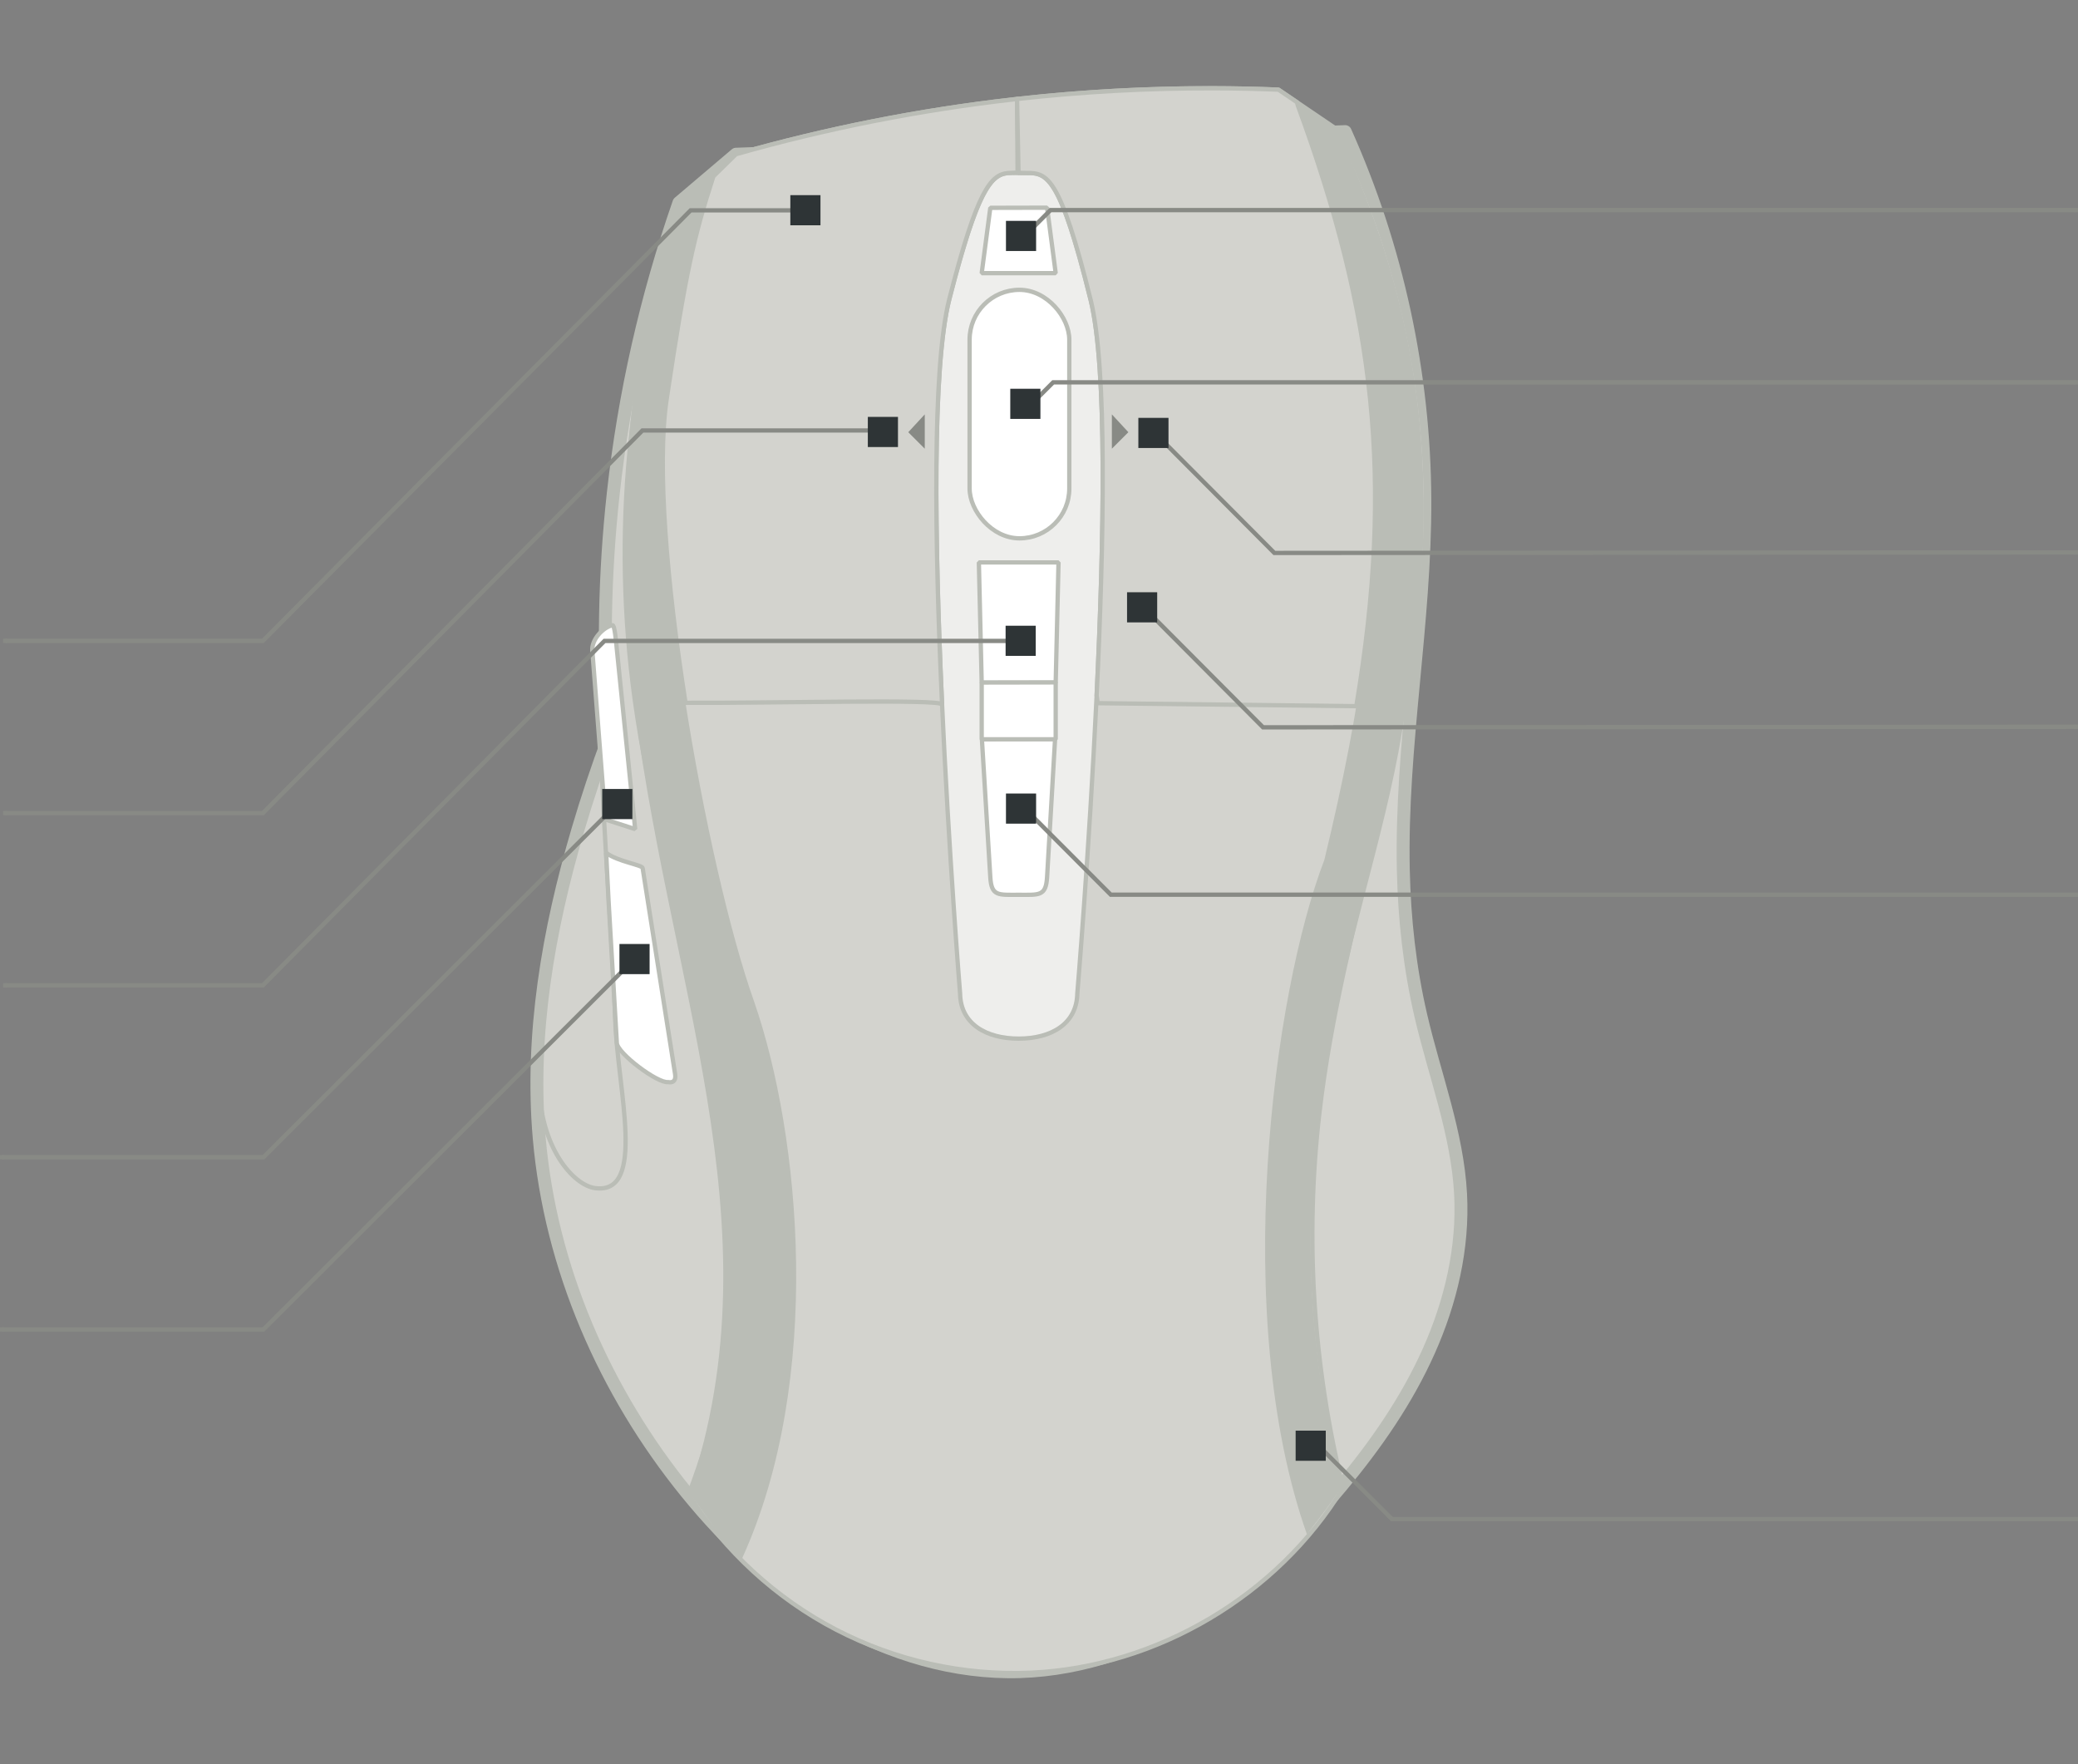 <?xml version="1.0" encoding="UTF-8" standalone="no"?>
<!-- Created with Inkscape (http://www.inkscape.org/) -->

<svg
   xmlns:dc="http://purl.org/dc/elements/1.1/"
   xmlns:cc="http://creativecommons.org/ns#"
   xmlns:rdf="http://www.w3.org/1999/02/22-rdf-syntax-ns#"
   xmlns:svg="http://www.w3.org/2000/svg"
   xmlns="http://www.w3.org/2000/svg"
   xmlns:sodipodi="http://sodipodi.sourceforge.net/DTD/sodipodi-0.dtd"
   xmlns:inkscape="http://www.inkscape.org/namespaces/inkscape"
   width="482.654"
   height="409.757"
   viewBox="0 0 482.654 409.757"
   version="1.1"
   id="svg8"
   inkscape:version="0.91 r13725"
   sodipodi:docname="roccat-kone-xtd.svg"
   inkscape:export-filename="/home/jimmac/logitech-g403.png"
   inkscape:export-xdpi="96"
   inkscape:export-ydpi="96">
  <rect x="0" y="0" width="482.654" height="409.757" fill="#808080" stroke="none"/>
  <defs
     id="defs2">
    <inkscape:path-effect
       effect="spiro"
       id="path-effect4426"
       is_visible="true" />
    <inkscape:path-effect
       effect="spiro"
       id="path-effect4416"
       is_visible="true" />
    <inkscape:path-effect
       is_visible="true"
       id="path-effect4412"
       effect="spiro" />
    <inkscape:path-effect
       effect="spiro"
       id="path-effect4397"
       is_visible="true" />
    <inkscape:path-effect
       effect="spiro"
       id="path-effect4384"
       is_visible="true" />
    <inkscape:path-effect
       effect="spiro"
       id="path-effect4380"
       is_visible="true" />
    <inkscape:path-effect
       effect="spiro"
       id="path-effect4368"
       is_visible="true" />
    <inkscape:path-effect
       effect="spiro"
       id="path-effect4360"
       is_visible="true" />
    <inkscape:path-effect
       effect="spiro"
       id="path-effect4193"
       is_visible="true" />
    <inkscape:path-effect
       effect="spiro"
       id="path-effect4185"
       is_visible="true" />
  </defs>
  <sodipodi:namedview
     id="base"
     pagecolor="#ffffff"
     bordercolor="#666666"
     borderopacity="1.0"
     inkscape:pageopacity="0.0"
     inkscape:pageshadow="2"
     inkscape:zoom="0.70710678"
     inkscape:cx="-64.59026"
     inkscape:cy="199.95686"
     inkscape:document-units="px"
     inkscape:current-layer="Buttons"
     inkscape:document-rotation="0"
     showgrid="false"
     units="px"
     borderlayer="true"
     inkscape:showpageshadow="false"
     inkscape:pagecheckerboard="false"
     showguides="true"
     inkscape:window-width="1920"
     inkscape:window-height="1101"
     inkscape:window-x="1920"
     inkscape:window-y="28"
     inkscape:window-maximized="1"
     fit-margin-top="20"
     fit-margin-left="0"
     fit-margin-bottom="20"
     fit-margin-right="0"
     inkscape:guide-bbox="true"
     guidetolerance="10"
     objecttolerance="10"
     gridtolerance="10">
    <inkscape:grid
       type="xygrid"
       id="grid956"
       originx="36.654"
       originy="3.469" />
    <sodipodi:guide
       position="125.244,292.813"
       orientation="1,0"
       id="guide4350"
       inkscape:locked="false" />
    <sodipodi:guide
       position="232.017,389.686"
       orientation="0,1"
       id="guide4352"
       inkscape:locked="false" />
    <sodipodi:guide
       position="339.498,179.676"
       orientation="1,0"
       id="guide4354"
       inkscape:locked="false" />
    <sodipodi:guide
       position="262.423,21.284"
       orientation="0,1"
       id="guide4356"
       inkscape:locked="false" />
    <sodipodi:guide
       position="61.518,157.331"
       orientation="1,0"
       id="guide5867"
       inkscape:locked="false" />
  </sodipodi:namedview>
  <g
     inkscape:groupmode="layer"
     id="Device"
     inkscape:label="Device"
     transform="translate(36.654,-393.711)"
     style="display:inline">
    <path
       style="color:#000000;display:inline;overflow:visible;visibility:visible;opacity:1;fill:#d3d3ce;fill-opacity:1;fill-rule:nonzero;stroke:#babdb6;stroke-width:3;stroke-linecap:butt;stroke-linejoin:round;stroke-miterlimit:4;stroke-dasharray:none;stroke-dashoffset:0;stroke-opacity:1;marker:none;enable-background:accumulate"
       d="m 122.825,740.37 c -19.023,-23.416 -31.616,-52.288 -34.234,-82.344 -2.096,-24.07 2.129,-48.322 8.951,-71.5 2.158,-7.333 4.577,-14.589 7.25,-21.75 -1.398,-18.811 -1.063,-37.75 1,-56.5 2.528,-22.977 7.654,-45.668 15.25,-67.5 l 13.25,-11.25 141.5,-5.25 c 12.03,26.796 18.376,56.128 18.5,85.5 0.121,28.73 -5.622,57.277 -5,86 0.246,11.378 1.498,22.751 4.074,33.837 3.208,13.802 8.478,27.263 9.228,41.413 0.662,12.482 -2.278,24.996 -7.369,36.411 -5.092,11.415 -12.287,21.792 -20.302,31.384 -9.495,11.362 -20.286,21.787 -32.846,29.628 -12.561,7.841 -26.985,13.025 -41.785,13.486 -15.18,0.472 -30.292,-4.053 -43.449,-11.638 -13.158,-7.585 -24.442,-18.139 -34.018,-29.926 z"
       id="path4382"
       inkscape:path-effect="#path-effect4384"
       inkscape:original-d="m 122.82453,740.37034 c 0,0 -34.233943,-46.59359 -34.233943,-82.34359 0,-35.75 5.95101,-62.75 8.95101,-71.5 3.000003,-8.75 7.250003,-21.75 7.250003,-21.75 25.62768,0 -0.25,-44 1,-56.5 1.25,-12.5 15.25,-67.5 15.25,-67.5 l 13.25,-11.25 141.5,-5.25 c 0,0 18.25,53.25 18.5,85.5 0.25,32.25 -5.25,74.75 -5,86 0.125,5.625 0.81574,20.14113 4.0739,33.8367 3.25816,13.69557 6.83375,29.07057 9.22845,41.4133 0.84882,4.375 -22.22676,62.14156 -27.67081,67.7946 -24.05895,24.98254 -60.00654,43.19257 -74.63154,43.11352 -48.05458,-0.25976 -77.46707,-41.56453 -77.46707,-41.56453 z"
       inkscape:connector-curvature="0"
       sodipodi:nodetypes="csscscccssssssc" />
    <path
       style="color:#000000;display:inline;overflow:visible;visibility:visible;opacity:1;fill:#d3d3ce;fill-opacity:1;fill-rule:nonzero;stroke:#babdb6;stroke-width:1;stroke-linecap:butt;stroke-linejoin:round;stroke-miterlimit:4;stroke-dasharray:none;stroke-dashoffset:0;stroke-opacity:1;marker:none;enable-background:accumulate"
       d="m 134.292,429.527 -12.75,12.5 c -12.314,36.576 -16.025,76.019 -10.75,114.25 6.143,44.518 24.246,87.578 23,132.5 -0.493,17.763 -4.061,35.437 -10.5,52 8.392,13.206 20.314,24.147 34.192,31.375 13.878,7.228 29.676,10.727 45.308,10.033 29.21,-1.296 57.309,-17.926 72.5,-42.908 -6.99,-28.364 -8.863,-57.981 -5.5,-87 5.139,-44.345 22.313,-86.911 24.5,-131.5 1.631,-33.245 -5.321,-66.876 -20,-96.75 l -14,-9.495 c -20.536,-0.821 -41.135,-0.065 -61.556,2.26 -21.781,2.479 -43.358,6.743 -64.444,12.735 z"
       id="path4378"
       inkscape:original-d="m 134.2916,429.52675 -12.75,12.5 c 0,0 -18.75,71.75 -10.75,114.25 8,42.5 23.42774,101.24777 23,132.5 -0.42774,31.25223 -10.5,52 -10.5,52 0,0 43.5,41.40812 79.5,41.40812 36,0 72.5,-42.90812 72.5,-42.90812 0,0 -20,-25.5 -5.5,-87 14.5,-61.5 23,-104.5 24.5,-131.5 1.5,-27 -20,-96.75 -20,-96.75 l -14,-9.49452 c -22.40781,-0.31655 -36.15781,-0.75 -61.55586,2.25985 -25.99748,3.08089 -64.44414,12.73467 -64.44414,12.73467 z"
       inkscape:connector-curvature="0"
       sodipodi:nodetypes="ccszcscssccsc"
       inkscape:path-effect="#path-effect4380" />
    <path
       style="fill:none;fill-rule:evenodd;stroke:#babdb6;stroke-width:1px;stroke-linecap:butt;stroke-linejoin:miter;stroke-opacity:1"
       d="m 102.951,567.965 c 0.7,22.448 2.658,43.377 3.306,62.887 0.529,15.926 7.347,40.389 -4.698,38.788 -4.93,-0.656 -12.883,-9.266 -13.017,-24.738"
       id="path4401"
       inkscape:connector-curvature="0"
       sodipodi:nodetypes="cssc" />
    <path
       inkscape:label="#path924"
       style="color:#000000;display:inline;overflow:visible;opacity:1;fill:#ffffff;fill-opacity:1;stroke:#babdb6;stroke-width:1;stroke-linecap:butt;stroke-linejoin:bevel;stroke-miterlimit:4;stroke-dasharray:none;stroke-dashoffset:0;stroke-opacity:1;marker:none;marker-start:none;marker-mid:none;marker-end:none;paint-order:normal"
       d="m 104.145,591.786 c 2.702,2.041 8.347,2.782 8.465,3.526 l 7.539,47.841 c 0.376,2.386 -1.621,1.863 -1.621,1.863 -2.389,0.355 -11.768,-6.662 -11.908,-9.073 l -1.907,-32.71 c -0.141,-2.411 -0.567,-11.447 -0.567,-11.447 z"
       id="button4"
       inkscape:connector-curvature="0"
       sodipodi:nodetypes="csscssc" />
    <path
       style="color:#000000;overflow:visible;opacity:1;fill:#ffffff;fill-opacity:1;stroke:#babdb6;stroke-width:1;stroke-linecap:butt;stroke-linejoin:bevel;stroke-miterlimit:4;stroke-dasharray:none;stroke-dashoffset:0;stroke-opacity:1;marker:none;marker-start:none;marker-mid:none;marker-end:none;paint-order:normal"
       d="m 105.59,538.912 c 0.523,-0.126 0.848,3.74 1.083,6.144 l 4.204,41.212 -6.913,-2.235 -3.042,-39.254 c -0.187,-2.408 2.32,-5.302 4.668,-5.867 z"
       id="button3"
       inkscape:connector-curvature="0"
       sodipodi:nodetypes="ssccss"
       inkscape:label="#rect921" />
    <path
       style="color:#000000;overflow:visible;opacity:1;fill:#eeeeec;fill-opacity:1;stroke:#babdb6;stroke-width:1;stroke-linecap:butt;stroke-linejoin:bevel;stroke-miterlimit:4;stroke-dasharray:none;stroke-dashoffset:0;stroke-opacity:1;marker:none;marker-start:none;marker-mid:none;marker-end:none;paint-order:normal"
       d="m 216.67,463.358 c 7.788,31.516 -3.102,161.124 -3.102,161.124 -0.135,7.03 -6.071,10.441 -13.611,10.441 -7.541,0 -13.502,-3.411 -13.611,-10.441 0,0 -10.543,-129.83 -2.5,-161.314 8.043,-31.484 11.005,-29.306 16.589,-29.263 5.584,0.043 8.447,-2.062 16.236,29.454 z"
       id="rect913"
       inkscape:connector-curvature="0"
       sodipodi:nodetypes="zssszzz" />
    <rect
       style="color:#000000;overflow:visible;opacity:1;fill:#ffffff;fill-opacity:1;stroke:#babdb6;stroke-width:1;stroke-linecap:butt;stroke-linejoin:bevel;stroke-miterlimit:4;stroke-dasharray:none;stroke-dashoffset:0;stroke-opacity:1;marker:none;marker-start:none;marker-mid:none;marker-end:none;paint-order:normal"
       id="button2"
       width="23.156"
       height="57.718"
       x="188.554"
       y="461.019"
       rx="11.578"
       ry="11.578"
       inkscape:label="#rect932" />
    <path
       sodipodi:nodetypes="ccccc"
       inkscape:connector-curvature="0"
       id="button7"
       d="m 209.207,524.33 -0.657,27.929 -17.188,0 -0.657,-27.929 z"
       style="color:#000000;overflow:visible;opacity:1;fill:#ffffff;fill-opacity:1;stroke:#babdb6;stroke-width:1;stroke-linecap:butt;stroke-linejoin:bevel;stroke-miterlimit:4;stroke-dasharray:none;stroke-dashoffset:0;stroke-opacity:1;marker:none;marker-start:none;marker-mid:none;marker-end:none;paint-order:normal"
       inkscape:label="#path942" />
    <path
       inkscape:label="#path942"
       style="color:#000000;overflow:visible;opacity:1;fill:#ffffff;fill-opacity:1;stroke:#babdb6;stroke-width:1;stroke-linecap:butt;stroke-linejoin:bevel;stroke-miterlimit:4;stroke-dasharray:none;stroke-dashoffset:0;stroke-opacity:1;marker:none;marker-start:none;marker-mid:none;marker-end:none;paint-order:normal"
       d="m 208.412,565.233 -1.861,32.171 c -0.26,4.491 -1.833,4.12 -6.594,4.12 -4.761,0 -6.337,0.371 -6.594,-4.12 l -1.95,-31.994 z"
       id="button8"
       inkscape:connector-curvature="0"
       sodipodi:nodetypes="cssscc" />
    <path
       style="color:#000000;display:inline;overflow:visible;visibility:visible;opacity:1;fill:#d3d3ce;fill-opacity:1;fill-rule:nonzero;stroke:#babdb6;stroke-width:1;stroke-linecap:butt;stroke-linejoin:round;stroke-miterlimit:4;stroke-dasharray:none;stroke-dashoffset:0;stroke-opacity:1;marker:none;enable-background:accumulate"
       d="m 199.581,416.697 c -0.281,0.031 -0.564,0.064 -0.846,0.096 -21.781,2.479 -43.357,6.743 -64.443,12.734 l -5.242,5.139 c -4.632,14.238 -6.485,22.57 -10.857,51.73 -2.313,15.426 0.033,42.971 4.377,70.535 20.184,0.105 59.332,-0.931 59.539,0.375 l 0.037,-0.303 c -1.677,-36.752 -2.374,-77.892 1.699,-93.836 6.492,-25.415 9.675,-28.891 13.598,-29.266 l 2.256,-0.104 z"
       id="button0"
       inkscape:connector-curvature="0"
       sodipodi:nodetypes="ccccscccsccc" />
    <path
       inkscape:label="#path942"
       style="color:#000000;overflow:visible;opacity:1;fill:#ffffff;fill-opacity:1;stroke:#babdb6;stroke-width:1;stroke-linecap:butt;stroke-linejoin:bevel;stroke-miterlimit:4;stroke-dasharray:none;stroke-dashoffset:0;stroke-opacity:1;marker:none;marker-start:none;marker-mid:none;marker-end:none;paint-order:normal"
       d="m 208.551,552.195 -5e-4,13.21 -17.188,0 -5.2e-4,-13.179 z"
       id="path4391"
       inkscape:connector-curvature="0"
       sodipodi:nodetypes="ccccc" />
    <path
       sodipodi:nodetypes="ccccc"
       inkscape:connector-curvature="0"
       id="button9"
       d="m 206.551,441.945 2,15.21 -17.188,0 1.999,-15.179 z"
       style="color:#000000;overflow:visible;opacity:1;fill:#ffffff;fill-opacity:1;stroke:#babdb6;stroke-width:1;stroke-linecap:butt;stroke-linejoin:bevel;stroke-miterlimit:4;stroke-dasharray:none;stroke-dashoffset:0;stroke-opacity:1;marker:none;marker-start:none;marker-mid:none;marker-end:none;paint-order:normal"
       inkscape:label="#path942" />
    <path
       style="color:#000000;display:inline;overflow:visible;visibility:visible;opacity:1;fill:#d3d3ce;fill-opacity:1;fill-rule:nonzero;stroke:#babdb6;stroke-width:1;stroke-linecap:butt;stroke-linejoin:round;stroke-miterlimit:4;stroke-dasharray:none;stroke-dashoffset:0;stroke-opacity:1;marker:none;enable-background:accumulate"
       d="m 245.094,414.212 c -15.202,-0.032 -30.406,0.797 -45.514,2.484 l 0.334,17.16 1.961,0.035 c 4.684,-0.047 7.715,0.813 14.795,29.465 3.876,15.685 3.124,55.661 1.393,91.869 l 0.238,1.793 60.074,0.693 c 8.823,-52.621 4.274,-90.988 -13.627,-139.627 l -0.133,-0.621 -4.324,-2.932 c -5.063,-0.202 -10.13,-0.31 -15.197,-0.32 z"
       id="button1"
       inkscape:connector-curvature="0"
       sodipodi:nodetypes="ccccscccccccc" />
    <path
       id="led0"
       style="fill:#babdb6;fill-opacity:1;fill-rule:evenodd;stroke:none;stroke-width:1px;stroke-linecap:butt;stroke-linejoin:miter;stroke-opacity:1"
       d="m 290.242,554.466 c -5.27,49.561 -36.23,99.477 -15.282,184.711 -3.168,4.449 -3.173,4.564 -8.056,10.87 -17.844,-50.577 -7.857,-125.644 4.044,-156.625 17.601,-72.507 15.505,-116.358 -6.201,-175.336 l 9.292,5.583 c 10.82,25.113 27.567,64.496 16.203,130.796 z m -180.192,-2.475 c 7.611,68.83 34.536,125.64 13.284,188.423 3.247,3.98 8.531,12.444 12.348,15.289 18.995,-41.577 13.578,-98.287 2.861,-129.269 -11.329,-31.755 -24.923,-109.559 -20.352,-140.039 4.571,-30.48 6.355,-38.134 11.473,-53.638 l -10.118,10.887 c -9.969,31.308 -13.362,66.441 -9.497,108.346 z"
       inkscape:label="#path5753"
       inkscape:connector-curvature="0" />
    <path
       inkscape:label="#path1146"
       inkscape:connector-curvature="0"
       id="button6"
       d="m 221.6,489.945 0,7.976 3.833,-3.833 z"
       style="color:#000000;display:inline;overflow:visible;opacity:1;fill:#888a85;fill-opacity:1;stroke:none;stroke-width:1;stroke-linecap:butt;stroke-linejoin:bevel;stroke-miterlimit:4;stroke-dasharray:none;stroke-dashoffset:0;stroke-opacity:1;marker:none;marker-start:none;marker-mid:none;marker-end:none;paint-order:normal" />
    <path
       inkscape:label="#path1148"
       style="color:#000000;display:inline;overflow:visible;opacity:1;fill:#888a85;fill-opacity:1;stroke:none;stroke-width:1;stroke-linecap:butt;stroke-linejoin:bevel;stroke-miterlimit:4;stroke-dasharray:none;stroke-dashoffset:0;stroke-opacity:1;marker:none;marker-start:none;marker-mid:none;marker-end:none;paint-order:normal"
       d="m 178.14,489.945 0,7.976 -3.833,-3.833 z"
       id="button5"
       inkscape:connector-curvature="0" />
  </g>
  <g
     inkscape:groupmode="layer"
     id="Buttons"
     inkscape:label="Buttons"
     style="display:inline"
     transform="translate(36.654,6.289)">
    <g
       id="button1-path"
       inkscape:label="#g131"
       transform="translate(8,112)">
      <path
         sodipodi:nodetypes="ccc"
         style="color:#000000;overflow:visible;opacity:1;fill:none;fill-opacity:1;stroke:#888a85;stroke-width:1;stroke-linecap:square;stroke-linejoin:miter;stroke-miterlimit:4;stroke-dasharray:none;stroke-dashoffset:0;stroke-opacity:1;marker:none;marker-start:none;marker-mid:none;marker-end:none;paint-order:normal"
         d="M 221.198,23.006 248.713,50.629 437,50.506"
         id="path958"
         inkscape:connector-curvature="0" />
      <rect
         style="color:#000000;overflow:visible;opacity:1;fill:#2e3436;fill-opacity:1;stroke:none;stroke-width:2;stroke-linecap:square;stroke-linejoin:miter;stroke-miterlimit:4;stroke-dasharray:none;stroke-dashoffset:0;stroke-opacity:1;marker:none;marker-start:none;marker-mid:none;marker-end:none;paint-order:normal"
         id="rect968"
         width="7"
         height="7"
         x="217.125"
         y="19.256" />
      <rect
         inkscape:label="#rect867"
         style="color:#000000;text-align:start;overflow:visible;fill:#888a85;fill-opacity:1;stroke:none;stroke-linecap:round"
         id="button1-leader"
         width="1"
         height="1"
         x="437"
         y="50.006" />
    </g>
    <g
       id="button9-path"
       inkscape:label="#g141"
       transform="translate(8,-88)">
      <path
         sodipodi:nodetypes="ccc"
         inkscape:connector-curvature="0"
         id="path960"
         d="m 437,130.506 -237.656,0 -3.896,3.896"
         style="color:#000000;overflow:visible;opacity:1;fill:none;fill-opacity:1;stroke:#888a85;stroke-width:1;stroke-linecap:square;stroke-linejoin:miter;stroke-miterlimit:4;stroke-dasharray:none;stroke-dashoffset:0;stroke-opacity:1;marker:none;marker-start:none;marker-mid:none;marker-end:none;paint-order:normal"
         inkscape:label="#path960" />
      <rect
         y="133.006"
         x="189"
         height="7"
         width="7"
         id="rect970"
         style="color:#000000;overflow:visible;opacity:1;fill:#2e3436;fill-opacity:1;stroke:none;stroke-width:2;stroke-linecap:square;stroke-linejoin:miter;stroke-miterlimit:4;stroke-dasharray:none;stroke-dashoffset:0;stroke-opacity:1;marker:none;marker-start:none;marker-mid:none;marker-end:none;paint-order:normal"
         inkscape:label="#rect970" />
      <rect
         inkscape:label="#rect871"
         style="color:#000000;text-align:start;overflow:visible;fill:#888a85;fill-opacity:1;stroke:none;stroke-linecap:round"
         id="button9-leader"
         width="1"
         height="1"
         x="437"
         y="130.006" />
    </g>
    <g
       id="button2-path"
       inkscape:label="#g136"
       transform="translate(8,-8)">
      <rect
         inkscape:label="#rect869"
         y="90.006"
         x="437"
         height="1"
         width="1"
         id="button2-leader"
         style="color:#000000;text-align:start;overflow:visible;fill:#888a85;fill-opacity:1;stroke:none;stroke-linecap:round" />
      <path
         style="color:#000000;overflow:visible;opacity:1;fill:none;fill-opacity:1;stroke:#888a85;stroke-width:1;stroke-linecap:square;stroke-linejoin:miter;stroke-miterlimit:4;stroke-dasharray:none;stroke-dashoffset:0;stroke-opacity:1;marker:none;marker-start:none;marker-mid:none;marker-end:none;paint-order:normal"
         d="m 195.979,94.491 3.986,-3.986 237.036,0"
         id="path908"
         inkscape:connector-curvature="0"
         sodipodi:nodetypes="ccc" />
      <rect
         style="color:#000000;overflow:visible;opacity:1;fill:#2e3436;fill-opacity:1;stroke:none;stroke-width:2;stroke-linecap:square;stroke-linejoin:miter;stroke-miterlimit:4;stroke-dasharray:none;stroke-dashoffset:0;stroke-opacity:1;marker:none;marker-start:none;marker-mid:none;marker-end:none;paint-order:normal"
         id="rect910"
         width="7"
         height="7"
         x="190"
         y="92" />
    </g>
    <g
       id="button8-path"
       inkscape:label="#g146"
       transform="matrix(1,0,0,-1,8,372)">
      <path
         style="color:#000000;overflow:visible;opacity:1;fill:none;fill-opacity:1;stroke:#888a85;stroke-width:1;stroke-linecap:square;stroke-linejoin:miter;stroke-miterlimit:4;stroke-dasharray:none;stroke-dashoffset:0;stroke-opacity:1;marker:none;marker-start:none;marker-mid:none;marker-end:none;paint-order:normal"
         d="M 436.551,170.506 H 213.344 l -18.114,18.153"
         id="path51"
         inkscape:connector-curvature="0"
         sodipodi:nodetypes="ccc" />
      <rect
         style="color:#000000;overflow:visible;opacity:1;fill:#2e3436;fill-opacity:1;stroke:none;stroke-width:2;stroke-linecap:square;stroke-linejoin:miter;stroke-miterlimit:4;stroke-dasharray:none;stroke-dashoffset:0;stroke-opacity:1;marker:none;marker-start:none;marker-mid:none;marker-end:none;paint-order:normal"
         id="rect53"
         width="7"
         height="7"
         x="189"
         y="187" />
      <rect
         y="170"
         x="437"
         height="1"
         width="1"
         id="button8-leader"
         style="color:#000000;text-align:start;overflow:visible;fill:#888a85;fill-opacity:1;stroke:none;stroke-linecap:round"
         inkscape:label="#rect871" />
    </g>
    <g
       transform="translate(-72.087,-77.953)"
       style="display:inline"
       id="button7-path"
       inkscape:label="#g191">
      <path
         style="color:#000000;overflow:visible;opacity:1;fill:none;fill-opacity:1;stroke:#888a85;stroke-width:1;stroke-linecap:square;stroke-linejoin:miter;stroke-miterlimit:4;stroke-dasharray:none;stroke-dashoffset:0;stroke-opacity:1;marker:none;marker-start:none;marker-mid:none;marker-end:none;paint-order:normal"
         d="m 37.169,300.5 59.327,0 79.344,-79.987 96.853,0"
         id="path1502"
         inkscape:connector-curvature="0"
         sodipodi:nodetypes="cccc" />
      <rect
         transform="scale(-1,-1)"
         style="color:#000000;overflow:visible;opacity:1;fill:#2e3436;fill-opacity:1;stroke:none;stroke-width:2;stroke-linecap:square;stroke-linejoin:miter;stroke-miterlimit:4;stroke-dasharray:none;stroke-dashoffset:0;stroke-opacity:1;marker:none;marker-start:none;marker-mid:none;marker-end:none;paint-order:normal"
         id="rect1504"
         width="7"
         height="7"
         x="-276.003"
         y="-223.985" />
      <rect
         transform="scale(-1,-1)"
         style="color:#000000;text-align:end;overflow:visible;fill:#888a85;fill-opacity:1;stroke:none;stroke-linecap:round"
         id="button7-leader"
         width="1"
         height="1"
         x="-37.169"
         y="-301"
         inkscape:label="#rect873" />
    </g>
    <g
       transform="translate(-72.823,-38.035)"
       style="display:inline"
       id="button4-path"
       inkscape:label="#g196">
      <path
         sodipodi:nodetypes="ccc"
         inkscape:connector-curvature="0"
         id="path1506"
         d="m 37.169,340.5 60.201,0 87.698,-87.553"
         style="color:#000000;overflow:visible;opacity:1;fill:none;fill-opacity:1;stroke:#888a85;stroke-width:1;stroke-linecap:square;stroke-linejoin:miter;stroke-miterlimit:4;stroke-dasharray:none;stroke-dashoffset:0;stroke-opacity:1;marker:none;marker-start:none;marker-mid:none;marker-end:none;paint-order:normal" />
      <rect
         y="-257.982"
         x="-187.05"
         height="7"
         width="7"
         id="rect1508"
         style="color:#000000;overflow:visible;opacity:1;fill:#2e3436;fill-opacity:1;stroke:none;stroke-width:2;stroke-linecap:square;stroke-linejoin:miter;stroke-miterlimit:4;stroke-dasharray:none;stroke-dashoffset:0;stroke-opacity:1;marker:none;marker-start:none;marker-mid:none;marker-end:none;paint-order:normal"
         transform="scale(-1,-1)" />
      <rect
         inkscape:label="#rect873"
         y="-341"
         x="-37.169"
         height="1"
         width="1"
         id="button4-leader"
         style="color:#000000;text-align:end;overflow:visible;fill:#888a85;fill-opacity:1;stroke:none;stroke-linecap:round"
         transform="scale(-1,-1)" />
    </g>
    <g
       inkscape:label="#g196"
       id="button3-path"
       style="display:inline"
       transform="translate(-72.823,-78.035)">
      <path
         style="color:#000000;overflow:visible;opacity:1;fill:none;fill-opacity:1;stroke:#888a85;stroke-width:1;stroke-linecap:square;stroke-linejoin:miter;stroke-miterlimit:4;stroke-dasharray:none;stroke-dashoffset:0;stroke-opacity:1;marker:none;marker-start:none;marker-mid:none;marker-end:none;paint-order:normal"
         d="m 37.169,340.5 60.201,0 83.698,-83.553"
         id="path5817"
         inkscape:connector-curvature="0"
         sodipodi:nodetypes="ccc" />
      <rect
         transform="scale(-1,-1)"
         style="color:#000000;overflow:visible;opacity:1;fill:#2e3436;fill-opacity:1;stroke:none;stroke-width:2;stroke-linecap:square;stroke-linejoin:miter;stroke-miterlimit:4;stroke-dasharray:none;stroke-dashoffset:0;stroke-opacity:1;marker:none;marker-start:none;marker-mid:none;marker-end:none;paint-order:normal"
         id="rect5819"
         width="7"
         height="7"
         x="-183.05"
         y="-261.982" />
      <rect
         transform="scale(-1,-1)"
         style="color:#000000;text-align:end;overflow:visible;fill:#888a85;fill-opacity:1;stroke:none;stroke-linecap:round"
         id="button3-leader"
         width="1"
         height="1"
         x="-37.169"
         y="-341"
         inkscape:label="#rect873" />
    </g>
    <g
       inkscape:label="#g191"
       id="button0-path"
       style="display:inline"
       transform="translate(-72.087,-177.953)">
      <path
         sodipodi:nodetypes="cccc"
         inkscape:connector-curvature="0"
         id="button0-line"
         d="m 37.169,320.5 h 59.327 l 99.344,-99.987 h 26.853"
         style="color:#000000;overflow:visible;opacity:1;fill:none;fill-opacity:1;stroke:#888a85;stroke-width:1;stroke-linecap:square;stroke-linejoin:miter;stroke-miterlimit:4;stroke-dasharray:none;stroke-dashoffset:0;stroke-opacity:1;marker:none;marker-start:none;marker-mid:none;marker-end:none;paint-order:normal"
         inkscape:label="#path5841" />
      <rect
         y="-223.985"
         x="-226.003"
         height="7"
         width="7"
         id="button0-rect"
         style="color:#000000;overflow:visible;opacity:1;fill:#2e3436;fill-opacity:1;stroke:none;stroke-width:2;stroke-linecap:square;stroke-linejoin:miter;stroke-miterlimit:4;stroke-dasharray:none;stroke-dashoffset:0;stroke-opacity:1;marker:none;marker-start:none;marker-mid:none;marker-end:none;paint-order:normal"
         transform="scale(-1)"
         inkscape:label="#rect5843" />
      <rect
         inkscape:label="#rect873"
         y="-321"
         x="-37.169"
         height="1"
         width="1"
         id="button0-leader"
         style="color:#000000;text-align:end;overflow:visible;fill:#888a85;fill-opacity:1;stroke:none;stroke-linecap:round"
         transform="scale(-1)" />
    </g>
    <g
       transform="translate(-72.087,-137.953)"
       style="display:inline"
       id="button5-path"
       inkscape:label="#g191">
      <path
         inkscape:label="#path5841"
         style="color:#000000;overflow:visible;opacity:1;fill:none;fill-opacity:1;stroke:#888a85;stroke-width:1;stroke-linecap:square;stroke-linejoin:miter;stroke-miterlimit:4;stroke-dasharray:none;stroke-dashoffset:0;stroke-opacity:1;marker:none;marker-start:none;marker-mid:none;marker-end:none;paint-order:normal"
         d="m 37.169,320.5 h 59.327 l 88.152,-88.862 h 55.67"
         id="path85"
         inkscape:connector-curvature="0"
         sodipodi:nodetypes="cccc" />
      <rect
         inkscape:label="#rect5843"
         transform="scale(-1)"
         style="color:#000000;overflow:visible;opacity:1;fill:#2e3436;fill-opacity:1;stroke:none;stroke-width:2;stroke-linecap:square;stroke-linejoin:miter;stroke-miterlimit:4;stroke-dasharray:none;stroke-dashoffset:0;stroke-opacity:1;marker:none;marker-start:none;marker-mid:none;marker-end:none;paint-order:normal"
         id="rect87"
         width="7"
         height="7"
         x="-244.003"
         y="-235.485" />
      <rect
         transform="scale(-1)"
         style="color:#000000;text-align:end;overflow:visible;fill:#888a85;fill-opacity:1;stroke:none;stroke-linecap:round"
         id="button5-leader"
         width="1"
         height="1"
         x="-37.169"
         y="-321"
         inkscape:label="#rect873" />
    </g>
    <g
       transform="translate(10.625,71.5)"
       inkscape:label="#g131"
       id="button6-path">
      <path
         inkscape:connector-curvature="0"
         id="path93"
         d="m 221.198,23.006 27.515,27.623 185.724,-0.123"
         style="color:#000000;overflow:visible;opacity:1;fill:none;fill-opacity:1;stroke:#888a85;stroke-width:1;stroke-linecap:square;stroke-linejoin:miter;stroke-miterlimit:4;stroke-dasharray:none;stroke-dashoffset:0;stroke-opacity:1;marker:none;marker-start:none;marker-mid:none;marker-end:none;paint-order:normal"
         sodipodi:nodetypes="ccc" />
      <rect
         y="19.256"
         x="217.125"
         height="7"
         width="7"
         id="rect95"
         style="color:#000000;overflow:visible;opacity:1;fill:#2e3436;fill-opacity:1;stroke:none;stroke-width:2;stroke-linecap:square;stroke-linejoin:miter;stroke-miterlimit:4;stroke-dasharray:none;stroke-dashoffset:0;stroke-opacity:1;marker:none;marker-start:none;marker-mid:none;marker-end:none;paint-order:normal" />
      <rect
         y="50.006"
         x="434.375"
         height="1"
         width="1"
         id="button6-leader"
         style="color:#000000;text-align:start;overflow:visible;fill:#888a85;fill-opacity:1;stroke:none;stroke-linecap:round"
         inkscape:label="#rect867" />
    </g>
  </g>
  <g
     inkscape:groupmode="layer"
     id="LEDs"
     inkscape:label="LEDs"
     style="display:inline"
     transform="translate(36.654,6.289)">
    <g
       id="led0-path"
       inkscape:label="#g161"
       transform="translate(8,56)">
      <path
         inkscape:connector-curvature="0"
         id="path877"
         d="m 437,290.506 -158.356,0 -18.977,-18.977"
         style="color:#000000;display:inline;overflow:visible;opacity:1;fill:none;fill-opacity:1;stroke:#888a85;stroke-width:1;stroke-linecap:square;stroke-linejoin:miter;stroke-miterlimit:4;stroke-dasharray:none;stroke-dashoffset:0;stroke-opacity:1;marker:none;marker-start:none;marker-mid:none;marker-end:none;paint-order:normal"
         sodipodi:nodetypes="ccc" />
      <rect
         y="269.969"
         x="256.281"
         height="7"
         width="7"
         id="rect879"
         style="color:#000000;display:inline;overflow:visible;opacity:1;fill:#2e3436;fill-opacity:1;stroke:none;stroke-width:2;stroke-linecap:square;stroke-linejoin:miter;stroke-miterlimit:4;stroke-dasharray:none;stroke-dashoffset:0;stroke-opacity:1;marker:none;marker-start:none;marker-mid:none;marker-end:none;paint-order:normal" />
      <rect
         inkscape:label="#rect881"
         y="290.006"
         x="437"
         height="1"
         width="1"
         id="led0-leader"
         style="color:#000000;text-align:start;display:inline;overflow:visible;fill:#888a85;fill-opacity:1;stroke:none;stroke-linecap:round" />
    </g>
  </g>
</svg>
